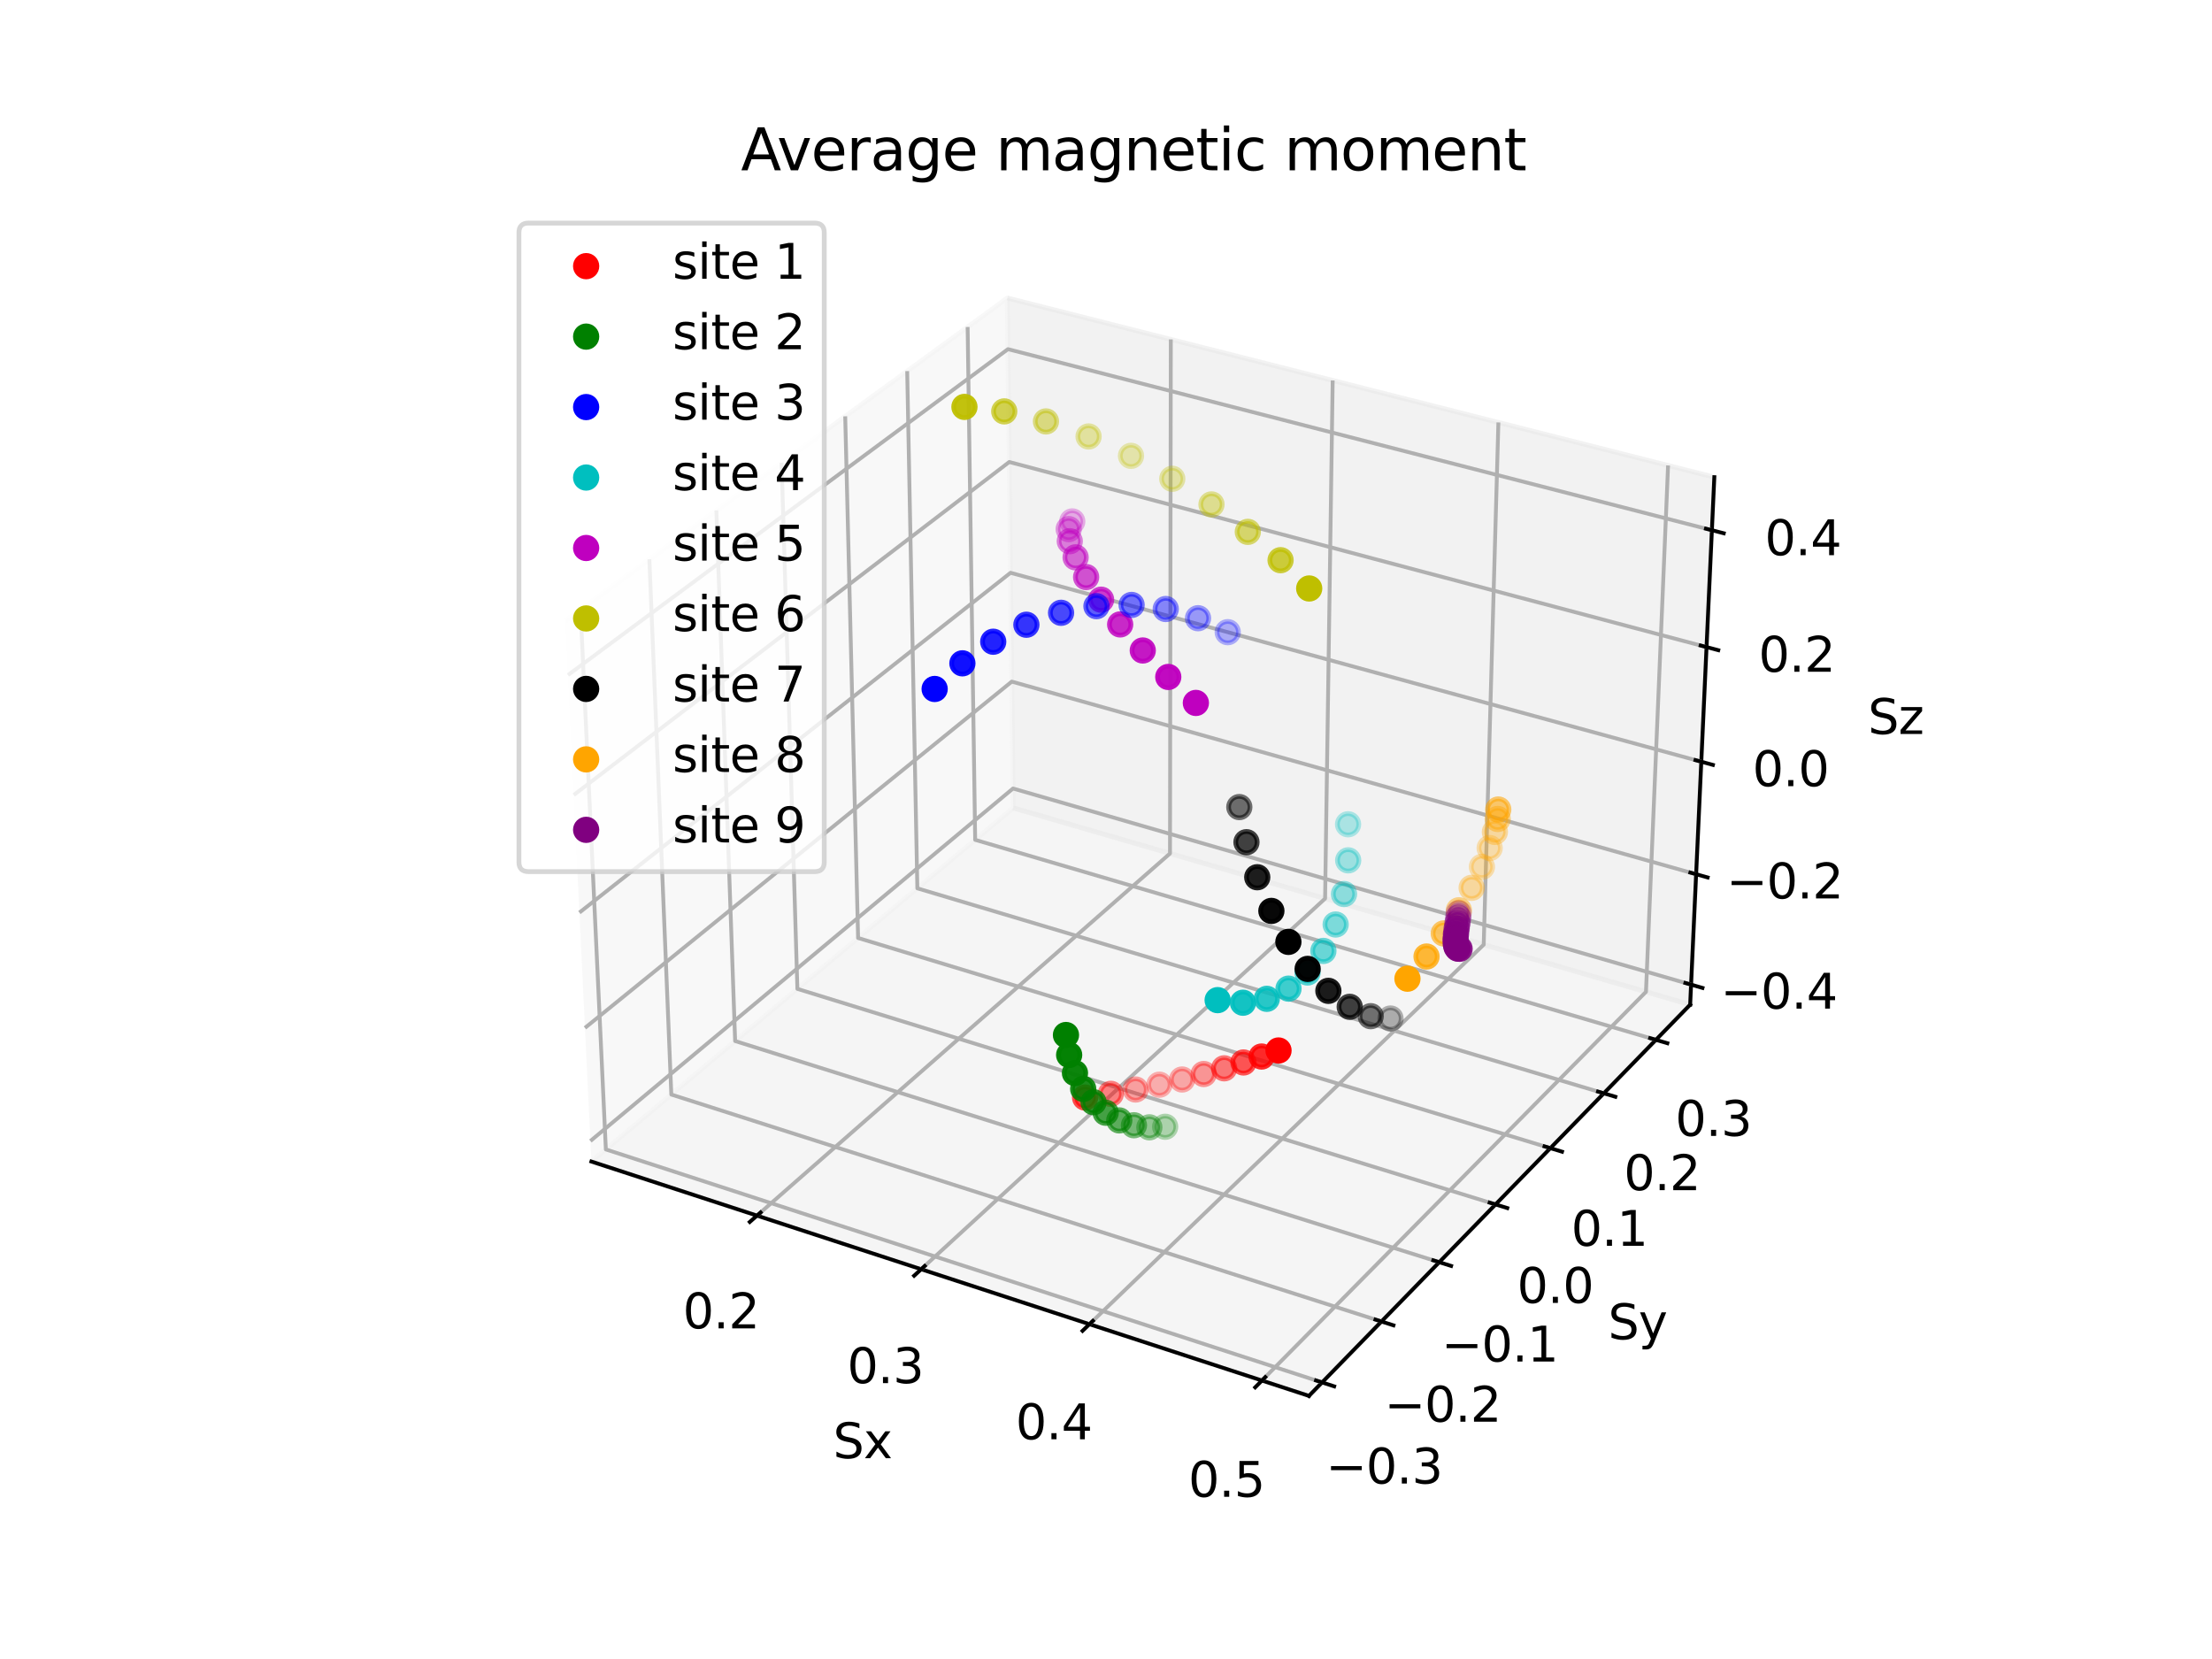 <?xml version="1.0" encoding="utf-8" standalone="no"?>
<!DOCTYPE svg PUBLIC "-//W3C//DTD SVG 1.1//EN"
  "http://www.w3.org/Graphics/SVG/1.1/DTD/svg11.dtd">
<svg xmlns:xlink="http://www.w3.org/1999/xlink" width="460.8pt" height="345.6pt" viewBox="0 0 460.8 345.6" xmlns="http://www.w3.org/2000/svg" version="1.1">
 <defs>
  <style type="text/css">*{stroke-linejoin: round; stroke-linecap: butt}</style>
 </defs>
 <g id="figure_1">
  <g id="patch_1">
   <path d="M 0 345.6 
L 460.8 345.6 
L 460.8 0 
L 0 0 
z
" style="fill: #ffffff"/>
  </g>
  <g id="patch_2">
   <path d="M 103.104 307.584 
L 369.216 307.584 
L 369.216 41.472 
L 103.104 41.472 
z
" style="fill: #ffffff"/>
  </g>
  <g id="pane3d_1">
   <g id="patch_3">
    <path d="M 123.197 241.969 
L 211.076 168.307 
L 209.855 62.074 
L 117.77 129.273 
" style="fill: #f2f2f2; opacity: 0.5; stroke: #f2f2f2; stroke-linejoin: miter"/>
   </g>
  </g>
  <g id="pane3d_2">
   <g id="patch_4">
    <path d="M 211.076 168.307 
L 352.09 209.295 
L 357.123 99.402 
L 209.855 62.074 
" style="fill: #e6e6e6; opacity: 0.5; stroke: #e6e6e6; stroke-linejoin: miter"/>
   </g>
  </g>
  <g id="pane3d_3">
   <g id="patch_5">
    <path d="M 123.197 241.969 
L 272.679 290.79 
L 352.09 209.295 
L 211.076 168.307 
" style="fill: #ececec; opacity: 0.5; stroke: #ececec; stroke-linejoin: miter"/>
   </g>
  </g>
  <g id="axis3d_1">
   <g id="line2d_1">
    <path d="M 123.197 241.969 
L 272.679 290.79 
" style="fill: none; stroke: #000000; stroke-width: 0.8; stroke-linecap: square"/>
   </g>
   <g id="text_1">
    <!-- Sx -->
    <g transform="translate(173.543 303.768) scale(0.1 -0.1)">
     <defs>
      <path id="DejaVuSans-53" d="M 3425 4513 
L 3425 3897 
Q 3066 4069 2747 4153 
Q 2428 4238 2131 4238 
Q 1616 4238 1336 4038 
Q 1056 3838 1056 3469 
Q 1056 3159 1242 3001 
Q 1428 2844 1947 2747 
L 2328 2669 
Q 3034 2534 3370 2195 
Q 3706 1856 3706 1288 
Q 3706 609 3251 259 
Q 2797 -91 1919 -91 
Q 1588 -91 1214 -16 
Q 841 59 441 206 
L 441 856 
Q 825 641 1194 531 
Q 1563 422 1919 422 
Q 2459 422 2753 634 
Q 3047 847 3047 1241 
Q 3047 1584 2836 1778 
Q 2625 1972 2144 2069 
L 1759 2144 
Q 1053 2284 737 2584 
Q 422 2884 422 3419 
Q 422 4038 858 4394 
Q 1294 4750 2059 4750 
Q 2388 4750 2728 4690 
Q 3069 4631 3425 4513 
z
" transform="scale(0.016)"/>
      <path id="DejaVuSans-78" d="M 3513 3500 
L 2247 1797 
L 3578 0 
L 2900 0 
L 1881 1375 
L 863 0 
L 184 0 
L 1544 1831 
L 300 3500 
L 978 3500 
L 1906 2253 
L 2834 3500 
L 3513 3500 
z
" transform="scale(0.016)"/>
     </defs>
     <use xlink:href="#DejaVuSans-53"/>
     <use xlink:href="#DejaVuSans-78" x="63.477"/>
    </g>
   </g>
   <g id="Line3DCollection_1">
    <path d="M 157.696 253.236 
L 243.731 177.799 
L 243.902 70.704 
" style="fill: none; stroke: #b0b0b0; stroke-width: 0.8"/>
    <path d="M 191.899 264.407 
L 276.041 187.19 
L 277.623 79.251 
" style="fill: none; stroke: #b0b0b0; stroke-width: 0.8"/>
    <path d="M 226.951 275.855 
L 309.084 196.795 
L 312.143 88.001 
" style="fill: none; stroke: #b0b0b0; stroke-width: 0.8"/>
    <path d="M 262.882 287.59 
L 342.886 206.619 
L 347.491 96.961 
" style="fill: none; stroke: #b0b0b0; stroke-width: 0.8"/>
   </g>
   <g id="xtick_1">
    <g id="line2d_2">
     <path d="M 158.445 252.579 
L 156.193 254.554 
" style="fill: none; stroke: #000000; stroke-width: 0.8; stroke-linecap: square"/>
    </g>
    <g id="text_2">
     <!-- 0.2 -->
     <g transform="translate(142.241 276.722) scale(0.1 -0.1)">
      <defs>
       <path id="DejaVuSans-30" d="M 2034 4250 
Q 1547 4250 1301 3770 
Q 1056 3291 1056 2328 
Q 1056 1369 1301 889 
Q 1547 409 2034 409 
Q 2525 409 2770 889 
Q 3016 1369 3016 2328 
Q 3016 3291 2770 3770 
Q 2525 4250 2034 4250 
z
M 2034 4750 
Q 2819 4750 3233 4129 
Q 3647 3509 3647 2328 
Q 3647 1150 3233 529 
Q 2819 -91 2034 -91 
Q 1250 -91 836 529 
Q 422 1150 422 2328 
Q 422 3509 836 4129 
Q 1250 4750 2034 4750 
z
" transform="scale(0.016)"/>
       <path id="DejaVuSans-2e" d="M 684 794 
L 1344 794 
L 1344 0 
L 684 0 
L 684 794 
z
" transform="scale(0.016)"/>
       <path id="DejaVuSans-32" d="M 1228 531 
L 3431 531 
L 3431 0 
L 469 0 
L 469 531 
Q 828 903 1448 1529 
Q 2069 2156 2228 2338 
Q 2531 2678 2651 2914 
Q 2772 3150 2772 3378 
Q 2772 3750 2511 3984 
Q 2250 4219 1831 4219 
Q 1534 4219 1204 4116 
Q 875 4013 500 3803 
L 500 4441 
Q 881 4594 1212 4672 
Q 1544 4750 1819 4750 
Q 2544 4750 2975 4387 
Q 3406 4025 3406 3419 
Q 3406 3131 3298 2873 
Q 3191 2616 2906 2266 
Q 2828 2175 2409 1742 
Q 1991 1309 1228 531 
z
" transform="scale(0.016)"/>
      </defs>
      <use xlink:href="#DejaVuSans-30"/>
      <use xlink:href="#DejaVuSans-2e" x="63.623"/>
      <use xlink:href="#DejaVuSans-32" x="95.41"/>
     </g>
    </g>
   </g>
   <g id="xtick_2">
    <g id="line2d_3">
     <path d="M 192.633 263.734 
L 190.428 265.758 
" style="fill: none; stroke: #000000; stroke-width: 0.8; stroke-linecap: square"/>
    </g>
    <g id="text_3">
     <!-- 0.3 -->
     <g transform="translate(176.483 288.13) scale(0.1 -0.1)">
      <defs>
       <path id="DejaVuSans-33" d="M 2597 2516 
Q 3050 2419 3304 2112 
Q 3559 1806 3559 1356 
Q 3559 666 3084 287 
Q 2609 -91 1734 -91 
Q 1441 -91 1130 -33 
Q 819 25 488 141 
L 488 750 
Q 750 597 1062 519 
Q 1375 441 1716 441 
Q 2309 441 2620 675 
Q 2931 909 2931 1356 
Q 2931 1769 2642 2001 
Q 2353 2234 1838 2234 
L 1294 2234 
L 1294 2753 
L 1863 2753 
Q 2328 2753 2575 2939 
Q 2822 3125 2822 3475 
Q 2822 3834 2567 4026 
Q 2313 4219 1838 4219 
Q 1578 4219 1281 4162 
Q 984 4106 628 3988 
L 628 4550 
Q 988 4650 1302 4700 
Q 1616 4750 1894 4750 
Q 2613 4750 3031 4423 
Q 3450 4097 3450 3541 
Q 3450 3153 3228 2886 
Q 3006 2619 2597 2516 
z
" transform="scale(0.016)"/>
      </defs>
      <use xlink:href="#DejaVuSans-30"/>
      <use xlink:href="#DejaVuSans-2e" x="63.623"/>
      <use xlink:href="#DejaVuSans-33" x="95.41"/>
     </g>
    </g>
   </g>
   <g id="xtick_3">
    <g id="line2d_4">
     <path d="M 227.668 275.165 
L 225.513 277.239 
" style="fill: none; stroke: #000000; stroke-width: 0.8; stroke-linecap: square"/>
    </g>
    <g id="text_4">
     <!-- 0.4 -->
     <g transform="translate(211.576 299.823) scale(0.1 -0.1)">
      <defs>
       <path id="DejaVuSans-34" d="M 2419 4116 
L 825 1625 
L 2419 1625 
L 2419 4116 
z
M 2253 4666 
L 3047 4666 
L 3047 1625 
L 3713 1625 
L 3713 1100 
L 3047 1100 
L 3047 0 
L 2419 0 
L 2419 1100 
L 313 1100 
L 313 1709 
L 2253 4666 
z
" transform="scale(0.016)"/>
      </defs>
      <use xlink:href="#DejaVuSans-30"/>
      <use xlink:href="#DejaVuSans-2e" x="63.623"/>
      <use xlink:href="#DejaVuSans-34" x="95.41"/>
     </g>
    </g>
   </g>
   <g id="xtick_4">
    <g id="line2d_5">
     <path d="M 263.581 286.882 
L 261.48 289.009 
" style="fill: none; stroke: #000000; stroke-width: 0.8; stroke-linecap: square"/>
    </g>
    <g id="text_5">
     <!-- 0.5 -->
     <g transform="translate(247.553 311.809) scale(0.1 -0.1)">
      <defs>
       <path id="DejaVuSans-35" d="M 691 4666 
L 3169 4666 
L 3169 4134 
L 1269 4134 
L 1269 2991 
Q 1406 3038 1543 3061 
Q 1681 3084 1819 3084 
Q 2600 3084 3056 2656 
Q 3513 2228 3513 1497 
Q 3513 744 3044 326 
Q 2575 -91 1722 -91 
Q 1428 -91 1123 -41 
Q 819 9 494 109 
L 494 744 
Q 775 591 1075 516 
Q 1375 441 1709 441 
Q 2250 441 2565 725 
Q 2881 1009 2881 1497 
Q 2881 1984 2565 2268 
Q 2250 2553 1709 2553 
Q 1456 2553 1204 2497 
Q 953 2441 691 2322 
L 691 4666 
z
" transform="scale(0.016)"/>
      </defs>
      <use xlink:href="#DejaVuSans-30"/>
      <use xlink:href="#DejaVuSans-2e" x="63.623"/>
      <use xlink:href="#DejaVuSans-35" x="95.41"/>
     </g>
    </g>
   </g>
  </g>
  <g id="axis3d_2">
   <g id="line2d_6">
    <path d="M 352.09 209.295 
L 272.679 290.79 
" style="fill: none; stroke: #000000; stroke-width: 0.8; stroke-linecap: square"/>
   </g>
   <g id="text_6">
    <!-- Sy -->
    <g transform="translate(334.999 278.989) scale(0.1 -0.1)">
     <defs>
      <path id="DejaVuSans-79" d="M 2059 -325 
Q 1816 -950 1584 -1140 
Q 1353 -1331 966 -1331 
L 506 -1331 
L 506 -850 
L 844 -850 
Q 1081 -850 1212 -737 
Q 1344 -625 1503 -206 
L 1606 56 
L 191 3500 
L 800 3500 
L 1894 763 
L 2988 3500 
L 3597 3500 
L 2059 -325 
z
" transform="scale(0.016)"/>
     </defs>
     <use xlink:href="#DejaVuSans-53"/>
     <use xlink:href="#DejaVuSans-79" x="63.477"/>
    </g>
   </g>
   <g id="Line3DCollection_2">
    <path d="M 120.94 126.96 
L 126.211 239.443 
L 275.414 287.983 
" style="fill: none; stroke: #b0b0b0; stroke-width: 0.8"/>
    <path d="M 135.273 116.501 
L 139.849 228.012 
L 287.78 275.293 
" style="fill: none; stroke: #b0b0b0; stroke-width: 0.8"/>
    <path d="M 149.229 106.316 
L 153.144 216.867 
L 299.82 262.937 
" style="fill: none; stroke: #b0b0b0; stroke-width: 0.8"/>
    <path d="M 162.824 96.395 
L 166.11 205.999 
L 311.545 250.904 
" style="fill: none; stroke: #b0b0b0; stroke-width: 0.8"/>
    <path d="M 176.071 86.727 
L 178.758 195.397 
L 322.968 239.181 
" style="fill: none; stroke: #b0b0b0; stroke-width: 0.8"/>
    <path d="M 188.984 77.304 
L 191.1 185.052 
L 334.101 227.756 
" style="fill: none; stroke: #b0b0b0; stroke-width: 0.8"/>
    <path d="M 201.575 68.116 
L 203.147 174.954 
L 344.954 216.618 
" style="fill: none; stroke: #b0b0b0; stroke-width: 0.8"/>
   </g>
   <g id="xtick_5">
    <g id="line2d_7">
     <path d="M 274.157 287.574 
L 277.933 288.803 
" style="fill: none; stroke: #000000; stroke-width: 0.8; stroke-linecap: square"/>
    </g>
    <g id="text_7">
     <!-- −0.3 -->
     <g transform="translate(276.19 309.047) scale(0.1 -0.1)">
      <defs>
       <path id="DejaVuSans-2212" d="M 678 2272 
L 4684 2272 
L 4684 1741 
L 678 1741 
L 678 2272 
z
" transform="scale(0.016)"/>
      </defs>
      <use xlink:href="#DejaVuSans-2212"/>
      <use xlink:href="#DejaVuSans-30" x="83.789"/>
      <use xlink:href="#DejaVuSans-2e" x="147.412"/>
      <use xlink:href="#DejaVuSans-33" x="179.199"/>
     </g>
    </g>
   </g>
   <g id="xtick_6">
    <g id="line2d_8">
     <path d="M 286.534 274.894 
L 290.276 276.09 
" style="fill: none; stroke: #000000; stroke-width: 0.8; stroke-linecap: square"/>
    </g>
    <g id="text_8">
     <!-- −0.2 -->
     <g transform="translate(288.391 296.168) scale(0.1 -0.1)">
      <use xlink:href="#DejaVuSans-2212"/>
      <use xlink:href="#DejaVuSans-30" x="83.789"/>
      <use xlink:href="#DejaVuSans-2e" x="147.412"/>
      <use xlink:href="#DejaVuSans-32" x="179.199"/>
     </g>
    </g>
   </g>
   <g id="xtick_7">
    <g id="line2d_9">
     <path d="M 298.585 262.55 
L 302.292 263.714 
" style="fill: none; stroke: #000000; stroke-width: 0.8; stroke-linecap: square"/>
    </g>
    <g id="text_9">
     <!-- −0.1 -->
     <g transform="translate(300.268 283.63) scale(0.1 -0.1)">
      <defs>
       <path id="DejaVuSans-31" d="M 794 531 
L 1825 531 
L 1825 4091 
L 703 3866 
L 703 4441 
L 1819 4666 
L 2450 4666 
L 2450 531 
L 3481 531 
L 3481 0 
L 794 0 
L 794 531 
z
" transform="scale(0.016)"/>
      </defs>
      <use xlink:href="#DejaVuSans-2212"/>
      <use xlink:href="#DejaVuSans-30" x="83.789"/>
      <use xlink:href="#DejaVuSans-2e" x="147.412"/>
      <use xlink:href="#DejaVuSans-31" x="179.199"/>
     </g>
    </g>
   </g>
   <g id="xtick_8">
    <g id="line2d_10">
     <path d="M 310.322 250.527 
L 313.995 251.661 
" style="fill: none; stroke: #000000; stroke-width: 0.8; stroke-linecap: square"/>
    </g>
    <g id="text_10">
     <!-- 0.0 -->
     <g transform="translate(316.026 271.42) scale(0.1 -0.1)">
      <use xlink:href="#DejaVuSans-30"/>
      <use xlink:href="#DejaVuSans-2e" x="63.623"/>
      <use xlink:href="#DejaVuSans-30" x="95.41"/>
     </g>
    </g>
   </g>
   <g id="xtick_9">
    <g id="line2d_11">
     <path d="M 321.756 238.813 
L 325.396 239.918 
" style="fill: none; stroke: #000000; stroke-width: 0.8; stroke-linecap: square"/>
    </g>
    <g id="text_11">
     <!-- 0.1 -->
     <g transform="translate(327.296 259.523) scale(0.1 -0.1)">
      <use xlink:href="#DejaVuSans-30"/>
      <use xlink:href="#DejaVuSans-2e" x="63.623"/>
      <use xlink:href="#DejaVuSans-31" x="95.41"/>
     </g>
    </g>
   </g>
   <g id="xtick_10">
    <g id="line2d_12">
     <path d="M 332.9 227.398 
L 336.507 228.475 
" style="fill: none; stroke: #000000; stroke-width: 0.8; stroke-linecap: square"/>
    </g>
    <g id="text_12">
     <!-- 0.2 -->
     <g transform="translate(338.278 247.93) scale(0.1 -0.1)">
      <use xlink:href="#DejaVuSans-30"/>
      <use xlink:href="#DejaVuSans-2e" x="63.623"/>
      <use xlink:href="#DejaVuSans-32" x="95.41"/>
     </g>
    </g>
   </g>
   <g id="xtick_11">
    <g id="line2d_13">
     <path d="M 343.764 216.268 
L 347.338 217.319 
" style="fill: none; stroke: #000000; stroke-width: 0.8; stroke-linecap: square"/>
    </g>
    <g id="text_13">
     <!-- 0.3 -->
     <g transform="translate(348.985 236.628) scale(0.1 -0.1)">
      <use xlink:href="#DejaVuSans-30"/>
      <use xlink:href="#DejaVuSans-2e" x="63.623"/>
      <use xlink:href="#DejaVuSans-33" x="95.41"/>
     </g>
    </g>
   </g>
  </g>
  <g id="axis3d_3">
   <g id="line2d_14">
    <path d="M 352.09 209.295 
L 357.123 99.402 
" style="fill: none; stroke: #000000; stroke-width: 0.8; stroke-linecap: square"/>
   </g>
   <g id="text_14">
    <!-- Sz -->
    <g transform="translate(389.129 152.902) scale(0.1 -0.1)">
     <defs>
      <path id="DejaVuSans-7a" d="M 353 3500 
L 3084 3500 
L 3084 2975 
L 922 459 
L 3084 459 
L 3084 0 
L 275 0 
L 275 525 
L 2438 3041 
L 353 3041 
L 353 3500 
z
" transform="scale(0.016)"/>
     </defs>
     <use xlink:href="#DejaVuSans-53"/>
     <use xlink:href="#DejaVuSans-7a" x="63.477"/>
    </g>
   </g>
   <g id="Line3DCollection_3">
    <path d="M 352.282 205.115 
L 211.03 164.259 
L 122.991 237.69 
" style="fill: none; stroke: #b0b0b0; stroke-width: 0.8"/>
    <path d="M 353.335 182.114 
L 210.774 141.99 
L 121.857 214.131 
" style="fill: none; stroke: #b0b0b0; stroke-width: 0.8"/>
    <path d="M 354.408 158.679 
L 210.513 119.321 
L 120.7 190.109 
" style="fill: none; stroke: #b0b0b0; stroke-width: 0.8"/>
    <path d="M 355.502 134.796 
L 210.247 96.241 
L 119.52 165.612 
" style="fill: none; stroke: #b0b0b0; stroke-width: 0.8"/>
    <path d="M 356.617 110.454 
L 209.977 72.737 
L 118.317 140.624 
" style="fill: none; stroke: #b0b0b0; stroke-width: 0.8"/>
   </g>
   <g id="xtick_12">
    <g id="line2d_15">
     <path d="M 351.096 204.772 
L 354.656 205.802 
" style="fill: none; stroke: #000000; stroke-width: 0.8; stroke-linecap: square"/>
    </g>
    <g id="text_15">
     <!-- −0.4 -->
     <g transform="translate(358.419 210.117) scale(0.1 -0.1)">
      <use xlink:href="#DejaVuSans-2212"/>
      <use xlink:href="#DejaVuSans-30" x="83.789"/>
      <use xlink:href="#DejaVuSans-2e" x="147.412"/>
      <use xlink:href="#DejaVuSans-34" x="179.199"/>
     </g>
    </g>
   </g>
   <g id="xtick_13">
    <g id="line2d_16">
     <path d="M 352.138 181.777 
L 355.732 182.789 
" style="fill: none; stroke: #000000; stroke-width: 0.8; stroke-linecap: square"/>
    </g>
    <g id="text_16">
     <!-- −0.2 -->
     <g transform="translate(359.64 187.161) scale(0.1 -0.1)">
      <use xlink:href="#DejaVuSans-2212"/>
      <use xlink:href="#DejaVuSans-30" x="83.789"/>
      <use xlink:href="#DejaVuSans-2e" x="147.412"/>
      <use xlink:href="#DejaVuSans-32" x="179.199"/>
     </g>
    </g>
   </g>
   <g id="xtick_14">
    <g id="line2d_17">
     <path d="M 353.199 158.348 
L 356.829 159.341 
" style="fill: none; stroke: #000000; stroke-width: 0.8; stroke-linecap: square"/>
    </g>
    <g id="text_17">
     <!-- 0.0 -->
     <g transform="translate(365.074 163.773) scale(0.1 -0.1)">
      <use xlink:href="#DejaVuSans-30"/>
      <use xlink:href="#DejaVuSans-2e" x="63.623"/>
      <use xlink:href="#DejaVuSans-30" x="95.41"/>
     </g>
    </g>
   </g>
   <g id="xtick_15">
    <g id="line2d_18">
     <path d="M 354.281 134.472 
L 357.947 135.445 
" style="fill: none; stroke: #000000; stroke-width: 0.8; stroke-linecap: square"/>
    </g>
    <g id="text_18">
     <!-- 0.2 -->
     <g transform="translate(366.341 139.941) scale(0.1 -0.1)">
      <use xlink:href="#DejaVuSans-30"/>
      <use xlink:href="#DejaVuSans-2e" x="63.623"/>
      <use xlink:href="#DejaVuSans-32" x="95.41"/>
     </g>
    </g>
   </g>
   <g id="xtick_16">
    <g id="line2d_19">
     <path d="M 355.384 110.137 
L 359.086 111.089 
" style="fill: none; stroke: #000000; stroke-width: 0.8; stroke-linecap: square"/>
    </g>
    <g id="text_19">
     <!-- 0.4 -->
     <g transform="translate(367.633 115.651) scale(0.1 -0.1)">
      <use xlink:href="#DejaVuSans-30"/>
      <use xlink:href="#DejaVuSans-2e" x="63.623"/>
      <use xlink:href="#DejaVuSans-34" x="95.41"/>
     </g>
    </g>
   </g>
  </g>
  <g id="axes_1">
   <g id="Path3DCollection_1">
    <defs>
     <path id="C0_0_76d5d9107c" d="M 0 2.236 
C 0.593 2.236 1.162 2 1.581 1.581 
C 2 1.162 2.236 0.593 2.236 -0 
C 2.236 -0.593 2 -1.162 1.581 -1.581 
C 1.162 -2 0.593 -2.236 0 -2.236 
C -0.593 -2.236 -1.162 -2 -1.581 -1.581 
C -2 -1.162 -2.236 -0.593 -2.236 0 
C -2.236 0.593 -2 1.162 -1.581 1.581 
C -1.162 2 -0.593 2.236 0 2.236 
z
"/>
    </defs>
    <g clip-path="url(#p6f1a08e4b1)">
     <use xlink:href="#C0_0_76d5d9107c" x="235.607" y="94.961" style="fill: #bfbf00; fill-opacity: 0.3; stroke: #bfbf00; stroke-opacity: 0.3"/>
    </g>
    <g clip-path="url(#p6f1a08e4b1)">
     <use xlink:href="#C0_0_76d5d9107c" x="244.206" y="99.738" style="fill: #bfbf00; fill-opacity: 0.321; stroke: #bfbf00; stroke-opacity: 0.321"/>
    </g>
    <g clip-path="url(#p6f1a08e4b1)">
     <use xlink:href="#C0_0_76d5d9107c" x="226.768" y="90.925" style="fill: #bfbf00; fill-opacity: 0.35; stroke: #bfbf00; stroke-opacity: 0.35"/>
    </g>
    <g clip-path="url(#p6f1a08e4b1)">
     <use xlink:href="#C0_0_76d5d9107c" x="252.374" y="105.079" style="fill: #bfbf00; fill-opacity: 0.409; stroke: #bfbf00; stroke-opacity: 0.409"/>
    </g>
    <g clip-path="url(#p6f1a08e4b1)">
     <use xlink:href="#C0_0_76d5d9107c" x="217.894" y="87.791" style="fill: #bfbf00; fill-opacity: 0.474; stroke: #bfbf00; stroke-opacity: 0.474"/>
    </g>
    <g clip-path="url(#p6f1a08e4b1)">
     <use xlink:href="#C0_0_76d5d9107c" x="259.942" y="110.796" style="fill: #bfbf00; fill-opacity: 0.557; stroke: #bfbf00; stroke-opacity: 0.557"/>
    </g>
    <g clip-path="url(#p6f1a08e4b1)">
     <use xlink:href="#C0_0_76d5d9107c" x="209.201" y="85.699" style="fill: #bfbf00; fill-opacity: 0.672; stroke: #bfbf00; stroke-opacity: 0.672"/>
    </g>
    <g clip-path="url(#p6f1a08e4b1)">
     <use xlink:href="#C0_0_76d5d9107c" x="266.766" y="116.697" style="fill: #bfbf00; fill-opacity: 0.758; stroke: #bfbf00; stroke-opacity: 0.758"/>
    </g>
    <g clip-path="url(#p6f1a08e4b1)">
     <use xlink:href="#C0_0_76d5d9107c" x="200.911" y="84.766" style="fill: #bfbf00; fill-opacity: 0.942; stroke: #bfbf00; stroke-opacity: 0.942"/>
    </g>
    <g clip-path="url(#p6f1a08e4b1)">
     <use xlink:href="#C0_0_76d5d9107c" x="272.729" y="122.589" style="fill: #bfbf00; stroke: #bfbf00"/>
    </g>
   </g>
   <g id="text_20">
    <!-- Average magnetic moment -->
    <g transform="translate(154.357 35.472) scale(0.12 -0.12)">
     <defs>
      <path id="DejaVuSans-41" d="M 2188 4044 
L 1331 1722 
L 3047 1722 
L 2188 4044 
z
M 1831 4666 
L 2547 4666 
L 4325 0 
L 3669 0 
L 3244 1197 
L 1141 1197 
L 716 0 
L 50 0 
L 1831 4666 
z
" transform="scale(0.016)"/>
      <path id="DejaVuSans-76" d="M 191 3500 
L 800 3500 
L 1894 563 
L 2988 3500 
L 3597 3500 
L 2284 0 
L 1503 0 
L 191 3500 
z
" transform="scale(0.016)"/>
      <path id="DejaVuSans-65" d="M 3597 1894 
L 3597 1613 
L 953 1613 
Q 991 1019 1311 708 
Q 1631 397 2203 397 
Q 2534 397 2845 478 
Q 3156 559 3463 722 
L 3463 178 
Q 3153 47 2828 -22 
Q 2503 -91 2169 -91 
Q 1331 -91 842 396 
Q 353 884 353 1716 
Q 353 2575 817 3079 
Q 1281 3584 2069 3584 
Q 2775 3584 3186 3129 
Q 3597 2675 3597 1894 
z
M 3022 2063 
Q 3016 2534 2758 2815 
Q 2500 3097 2075 3097 
Q 1594 3097 1305 2825 
Q 1016 2553 972 2059 
L 3022 2063 
z
" transform="scale(0.016)"/>
      <path id="DejaVuSans-72" d="M 2631 2963 
Q 2534 3019 2420 3045 
Q 2306 3072 2169 3072 
Q 1681 3072 1420 2755 
Q 1159 2438 1159 1844 
L 1159 0 
L 581 0 
L 581 3500 
L 1159 3500 
L 1159 2956 
Q 1341 3275 1631 3429 
Q 1922 3584 2338 3584 
Q 2397 3584 2469 3576 
Q 2541 3569 2628 3553 
L 2631 2963 
z
" transform="scale(0.016)"/>
      <path id="DejaVuSans-61" d="M 2194 1759 
Q 1497 1759 1228 1600 
Q 959 1441 959 1056 
Q 959 750 1161 570 
Q 1363 391 1709 391 
Q 2188 391 2477 730 
Q 2766 1069 2766 1631 
L 2766 1759 
L 2194 1759 
z
M 3341 1997 
L 3341 0 
L 2766 0 
L 2766 531 
Q 2569 213 2275 61 
Q 1981 -91 1556 -91 
Q 1019 -91 701 211 
Q 384 513 384 1019 
Q 384 1609 779 1909 
Q 1175 2209 1959 2209 
L 2766 2209 
L 2766 2266 
Q 2766 2663 2505 2880 
Q 2244 3097 1772 3097 
Q 1472 3097 1187 3025 
Q 903 2953 641 2809 
L 641 3341 
Q 956 3463 1253 3523 
Q 1550 3584 1831 3584 
Q 2591 3584 2966 3190 
Q 3341 2797 3341 1997 
z
" transform="scale(0.016)"/>
      <path id="DejaVuSans-67" d="M 2906 1791 
Q 2906 2416 2648 2759 
Q 2391 3103 1925 3103 
Q 1463 3103 1205 2759 
Q 947 2416 947 1791 
Q 947 1169 1205 825 
Q 1463 481 1925 481 
Q 2391 481 2648 825 
Q 2906 1169 2906 1791 
z
M 3481 434 
Q 3481 -459 3084 -895 
Q 2688 -1331 1869 -1331 
Q 1566 -1331 1297 -1286 
Q 1028 -1241 775 -1147 
L 775 -588 
Q 1028 -725 1275 -790 
Q 1522 -856 1778 -856 
Q 2344 -856 2625 -561 
Q 2906 -266 2906 331 
L 2906 616 
Q 2728 306 2450 153 
Q 2172 0 1784 0 
Q 1141 0 747 490 
Q 353 981 353 1791 
Q 353 2603 747 3093 
Q 1141 3584 1784 3584 
Q 2172 3584 2450 3431 
Q 2728 3278 2906 2969 
L 2906 3500 
L 3481 3500 
L 3481 434 
z
" transform="scale(0.016)"/>
      <path id="DejaVuSans-20" transform="scale(0.016)"/>
      <path id="DejaVuSans-6d" d="M 3328 2828 
Q 3544 3216 3844 3400 
Q 4144 3584 4550 3584 
Q 5097 3584 5394 3201 
Q 5691 2819 5691 2113 
L 5691 0 
L 5113 0 
L 5113 2094 
Q 5113 2597 4934 2840 
Q 4756 3084 4391 3084 
Q 3944 3084 3684 2787 
Q 3425 2491 3425 1978 
L 3425 0 
L 2847 0 
L 2847 2094 
Q 2847 2600 2669 2842 
Q 2491 3084 2119 3084 
Q 1678 3084 1418 2786 
Q 1159 2488 1159 1978 
L 1159 0 
L 581 0 
L 581 3500 
L 1159 3500 
L 1159 2956 
Q 1356 3278 1631 3431 
Q 1906 3584 2284 3584 
Q 2666 3584 2933 3390 
Q 3200 3197 3328 2828 
z
" transform="scale(0.016)"/>
      <path id="DejaVuSans-6e" d="M 3513 2113 
L 3513 0 
L 2938 0 
L 2938 2094 
Q 2938 2591 2744 2837 
Q 2550 3084 2163 3084 
Q 1697 3084 1428 2787 
Q 1159 2491 1159 1978 
L 1159 0 
L 581 0 
L 581 3500 
L 1159 3500 
L 1159 2956 
Q 1366 3272 1645 3428 
Q 1925 3584 2291 3584 
Q 2894 3584 3203 3211 
Q 3513 2838 3513 2113 
z
" transform="scale(0.016)"/>
      <path id="DejaVuSans-74" d="M 1172 4494 
L 1172 3500 
L 2356 3500 
L 2356 3053 
L 1172 3053 
L 1172 1153 
Q 1172 725 1289 603 
Q 1406 481 1766 481 
L 2356 481 
L 2356 0 
L 1766 0 
Q 1100 0 847 248 
Q 594 497 594 1153 
L 594 3053 
L 172 3053 
L 172 3500 
L 594 3500 
L 594 4494 
L 1172 4494 
z
" transform="scale(0.016)"/>
      <path id="DejaVuSans-69" d="M 603 3500 
L 1178 3500 
L 1178 0 
L 603 0 
L 603 3500 
z
M 603 4863 
L 1178 4863 
L 1178 4134 
L 603 4134 
L 603 4863 
z
" transform="scale(0.016)"/>
      <path id="DejaVuSans-63" d="M 3122 3366 
L 3122 2828 
Q 2878 2963 2633 3030 
Q 2388 3097 2138 3097 
Q 1578 3097 1268 2742 
Q 959 2388 959 1747 
Q 959 1106 1268 751 
Q 1578 397 2138 397 
Q 2388 397 2633 464 
Q 2878 531 3122 666 
L 3122 134 
Q 2881 22 2623 -34 
Q 2366 -91 2075 -91 
Q 1284 -91 818 406 
Q 353 903 353 1747 
Q 353 2603 823 3093 
Q 1294 3584 2113 3584 
Q 2378 3584 2631 3529 
Q 2884 3475 3122 3366 
z
" transform="scale(0.016)"/>
      <path id="DejaVuSans-6f" d="M 1959 3097 
Q 1497 3097 1228 2736 
Q 959 2375 959 1747 
Q 959 1119 1226 758 
Q 1494 397 1959 397 
Q 2419 397 2687 759 
Q 2956 1122 2956 1747 
Q 2956 2369 2687 2733 
Q 2419 3097 1959 3097 
z
M 1959 3584 
Q 2709 3584 3137 3096 
Q 3566 2609 3566 1747 
Q 3566 888 3137 398 
Q 2709 -91 1959 -91 
Q 1206 -91 779 398 
Q 353 888 353 1747 
Q 353 2609 779 3096 
Q 1206 3584 1959 3584 
z
" transform="scale(0.016)"/>
     </defs>
     <use xlink:href="#DejaVuSans-41"/>
     <use xlink:href="#DejaVuSans-76" x="62.533"/>
     <use xlink:href="#DejaVuSans-65" x="121.713"/>
     <use xlink:href="#DejaVuSans-72" x="183.236"/>
     <use xlink:href="#DejaVuSans-61" x="224.35"/>
     <use xlink:href="#DejaVuSans-67" x="285.629"/>
     <use xlink:href="#DejaVuSans-65" x="349.105"/>
     <use xlink:href="#DejaVuSans-20" x="410.629"/>
     <use xlink:href="#DejaVuSans-6d" x="442.416"/>
     <use xlink:href="#DejaVuSans-61" x="539.828"/>
     <use xlink:href="#DejaVuSans-67" x="601.107"/>
     <use xlink:href="#DejaVuSans-6e" x="664.584"/>
     <use xlink:href="#DejaVuSans-65" x="727.963"/>
     <use xlink:href="#DejaVuSans-74" x="789.486"/>
     <use xlink:href="#DejaVuSans-69" x="828.695"/>
     <use xlink:href="#DejaVuSans-63" x="856.479"/>
     <use xlink:href="#DejaVuSans-20" x="911.459"/>
     <use xlink:href="#DejaVuSans-6d" x="943.246"/>
     <use xlink:href="#DejaVuSans-6f" x="1040.658"/>
     <use xlink:href="#DejaVuSans-6d" x="1101.84"/>
     <use xlink:href="#DejaVuSans-65" x="1199.252"/>
     <use xlink:href="#DejaVuSans-6e" x="1260.775"/>
     <use xlink:href="#DejaVuSans-74" x="1324.154"/>
    </g>
   </g>
   <g id="Path3DCollection_2">
    <defs>
     <path id="C1_0_0c9eb5cbef" d="M 0 2.236 
C 0.593 2.236 1.162 2 1.581 1.581 
C 2 1.162 2.236 0.593 2.236 -0 
C 2.236 -0.593 2 -1.162 1.581 -1.581 
C 1.162 -2 0.593 -2.236 0 -2.236 
C -0.593 -2.236 -1.162 -2 -1.581 -1.581 
C -2 -1.162 -2.236 -0.593 -2.236 0 
C -2.236 0.593 -2 1.162 -1.581 1.581 
C -1.162 2 -0.593 2.236 0 2.236 
z
"/>
    </defs>
    <g clip-path="url(#p6f1a08e4b1)">
     <use xlink:href="#C1_0_0c9eb5cbef" x="241.521" y="225.96" style="fill: #ff0000; fill-opacity: 0.3; stroke: #ff0000; stroke-opacity: 0.3"/>
    </g>
    <g clip-path="url(#p6f1a08e4b1)">
     <use xlink:href="#C1_0_0c9eb5cbef" x="246.257" y="224.878" style="fill: #ff0000; fill-opacity: 0.321; stroke: #ff0000; stroke-opacity: 0.321"/>
    </g>
    <g clip-path="url(#p6f1a08e4b1)">
     <use xlink:href="#C1_0_0c9eb5cbef" x="236.564" y="226.963" style="fill: #ff0000; fill-opacity: 0.348; stroke: #ff0000; stroke-opacity: 0.348"/>
    </g>
    <g clip-path="url(#p6f1a08e4b1)">
     <use xlink:href="#C1_0_0c9eb5cbef" x="250.759" y="223.736" style="fill: #ff0000; fill-opacity: 0.397; stroke: #ff0000; stroke-opacity: 0.397"/>
    </g>
    <g clip-path="url(#p6f1a08e4b1)">
     <use xlink:href="#C1_0_0c9eb5cbef" x="231.4" y="227.865" style="fill: #ff0000; fill-opacity: 0.477; stroke: #ff0000; stroke-opacity: 0.477"/>
    </g>
    <g clip-path="url(#p6f1a08e4b1)">
     <use xlink:href="#C1_0_0c9eb5cbef" x="255.022" y="222.55" style="fill: #ff0000; fill-opacity: 0.516; stroke: #ff0000; stroke-opacity: 0.516"/>
    </g>
    <g clip-path="url(#p6f1a08e4b1)">
     <use xlink:href="#C1_0_0c9eb5cbef" x="259.039" y="221.332" style="fill: #ff0000; fill-opacity: 0.664; stroke: #ff0000; stroke-opacity: 0.664"/>
    </g>
    <g clip-path="url(#p6f1a08e4b1)">
     <use xlink:href="#C1_0_0c9eb5cbef" x="226.05" y="228.642" style="fill: #ff0000; fill-opacity: 0.699; stroke: #ff0000; stroke-opacity: 0.699"/>
    </g>
    <g clip-path="url(#p6f1a08e4b1)">
     <use xlink:href="#C1_0_0c9eb5cbef" x="262.811" y="220.093" style="fill: #ff0000; fill-opacity: 0.829; stroke: #ff0000; stroke-opacity: 0.829"/>
    </g>
    <g clip-path="url(#p6f1a08e4b1)">
     <use xlink:href="#C1_0_0c9eb5cbef" x="266.338" y="218.837" style="fill: #ff0000; stroke: #ff0000"/>
    </g>
   </g>
   <g id="Path3DCollection_3">
    <defs>
     <path id="C2_0_1285e7eaf2" d="M 0 2.236 
C 0.593 2.236 1.162 2 1.581 1.581 
C 2 1.162 2.236 0.593 2.236 -0 
C 2.236 -0.593 2 -1.162 1.581 -1.581 
C 1.162 -2 0.593 -2.236 0 -2.236 
C -0.593 -2.236 -1.162 -2 -1.581 -1.581 
C -2 -1.162 -2.236 -0.593 -2.236 0 
C -2.236 0.593 -2 1.162 -1.581 1.581 
C -1.162 2 -0.593 2.236 0 2.236 
z
"/>
    </defs>
    <g clip-path="url(#p6f1a08e4b1)">
     <use xlink:href="#C2_0_1285e7eaf2" x="310.323" y="176.661" style="fill: #ffa500; fill-opacity: 0.3; stroke: #ffa500; stroke-opacity: 0.3"/>
    </g>
    <g clip-path="url(#p6f1a08e4b1)">
     <use xlink:href="#C2_0_1285e7eaf2" x="308.711" y="180.582" style="fill: #ffa500; fill-opacity: 0.302; stroke: #ffa500; stroke-opacity: 0.302"/>
    </g>
    <g clip-path="url(#p6f1a08e4b1)">
     <use xlink:href="#C2_0_1285e7eaf2" x="311.412" y="173.305" style="fill: #ffa500; fill-opacity: 0.345; stroke: #ffa500; stroke-opacity: 0.345"/>
    </g>
    <g clip-path="url(#p6f1a08e4b1)">
     <use xlink:href="#C2_0_1285e7eaf2" x="306.57" y="184.951" style="fill: #ffa500; fill-opacity: 0.353; stroke: #ffa500; stroke-opacity: 0.353"/>
    </g>
    <g clip-path="url(#p6f1a08e4b1)">
     <use xlink:href="#C2_0_1285e7eaf2" x="311.998" y="170.607" style="fill: #ffa500; fill-opacity: 0.433; stroke: #ffa500; stroke-opacity: 0.433"/>
    </g>
    <g clip-path="url(#p6f1a08e4b1)">
     <use xlink:href="#C2_0_1285e7eaf2" x="303.912" y="189.627" style="fill: #ffa500; fill-opacity: 0.451; stroke: #ffa500; stroke-opacity: 0.451"/>
    </g>
    <g clip-path="url(#p6f1a08e4b1)">
     <use xlink:href="#C2_0_1285e7eaf2" x="312.117" y="168.633" style="fill: #ffa500; fill-opacity: 0.56; stroke: #ffa500; stroke-opacity: 0.56"/>
    </g>
    <g clip-path="url(#p6f1a08e4b1)">
     <use xlink:href="#C2_0_1285e7eaf2" x="300.764" y="194.453" style="fill: #ffa500; fill-opacity: 0.595; stroke: #ffa500; stroke-opacity: 0.595"/>
    </g>
    <g clip-path="url(#p6f1a08e4b1)">
     <use xlink:href="#C2_0_1285e7eaf2" x="297.173" y="199.263" style="fill: #ffa500; fill-opacity: 0.78; stroke: #ffa500; stroke-opacity: 0.78"/>
    </g>
    <g clip-path="url(#p6f1a08e4b1)">
     <use xlink:href="#C2_0_1285e7eaf2" x="293.198" y="203.88" style="fill: #ffa500; stroke: #ffa500"/>
    </g>
   </g>
   <g id="legend_1">
    <g id="patch_6">
     <path d="M 110.104 181.575 
L 169.706 181.575 
Q 171.706 181.575 171.706 179.575 
L 171.706 48.472 
Q 171.706 46.472 169.706 46.472 
L 110.104 46.472 
Q 108.104 46.472 108.104 48.472 
L 108.104 179.575 
Q 108.104 181.575 110.104 181.575 
z
" style="fill: #ffffff; opacity: 0.8; stroke: #cccccc; stroke-linejoin: miter"/>
    </g>
    <g id="Path3DCollection_4">
     <defs>
      <path id="m3cc6e7ded0" d="M 0 2.236 
C 0.593 2.236 1.162 2 1.581 1.581 
C 2 1.162 2.236 0.593 2.236 0 
C 2.236 -0.593 2 -1.162 1.581 -1.581 
C 1.162 -2 0.593 -2.236 0 -2.236 
C -0.593 -2.236 -1.162 -2 -1.581 -1.581 
C -2 -1.162 -2.236 -0.593 -2.236 0 
C -2.236 0.593 -2 1.162 -1.581 1.581 
C -1.162 2 -0.593 2.236 0 2.236 
z
" style="stroke: #ff0000"/>
     </defs>
     <g>
      <use xlink:href="#m3cc6e7ded0" x="122.104" y="55.445" style="fill: #ff0000; stroke: #ff0000"/>
     </g>
    </g>
    <g id="text_21">
     <!-- site 1 -->
     <g transform="translate(140.104 58.07) scale(0.1 -0.1)">
      <defs>
       <path id="DejaVuSans-73" d="M 2834 3397 
L 2834 2853 
Q 2591 2978 2328 3040 
Q 2066 3103 1784 3103 
Q 1356 3103 1142 2972 
Q 928 2841 928 2578 
Q 928 2378 1081 2264 
Q 1234 2150 1697 2047 
L 1894 2003 
Q 2506 1872 2764 1633 
Q 3022 1394 3022 966 
Q 3022 478 2636 193 
Q 2250 -91 1575 -91 
Q 1294 -91 989 -36 
Q 684 19 347 128 
L 347 722 
Q 666 556 975 473 
Q 1284 391 1588 391 
Q 1994 391 2212 530 
Q 2431 669 2431 922 
Q 2431 1156 2273 1281 
Q 2116 1406 1581 1522 
L 1381 1569 
Q 847 1681 609 1914 
Q 372 2147 372 2553 
Q 372 3047 722 3315 
Q 1072 3584 1716 3584 
Q 2034 3584 2315 3537 
Q 2597 3491 2834 3397 
z
" transform="scale(0.016)"/>
      </defs>
      <use xlink:href="#DejaVuSans-73"/>
      <use xlink:href="#DejaVuSans-69" x="52.1"/>
      <use xlink:href="#DejaVuSans-74" x="79.883"/>
      <use xlink:href="#DejaVuSans-65" x="119.092"/>
      <use xlink:href="#DejaVuSans-20" x="180.615"/>
      <use xlink:href="#DejaVuSans-31" x="212.402"/>
     </g>
    </g>
    <g id="Path3DCollection_5">
     <defs>
      <path id="m4865a70374" d="M 0 2.236 
C 0.593 2.236 1.162 2 1.581 1.581 
C 2 1.162 2.236 0.593 2.236 0 
C 2.236 -0.593 2 -1.162 1.581 -1.581 
C 1.162 -2 0.593 -2.236 0 -2.236 
C -0.593 -2.236 -1.162 -2 -1.581 -1.581 
C -2 -1.162 -2.236 -0.593 -2.236 0 
C -2.236 0.593 -2 1.162 -1.581 1.581 
C -1.162 2 -0.593 2.236 0 2.236 
z
" style="stroke: #008000"/>
     </defs>
     <g>
      <use xlink:href="#m4865a70374" x="122.104" y="70.124" style="fill: #008000; stroke: #008000"/>
     </g>
    </g>
    <g id="text_22">
     <!-- site 2 -->
     <g transform="translate(140.104 72.749) scale(0.1 -0.1)">
      <use xlink:href="#DejaVuSans-73"/>
      <use xlink:href="#DejaVuSans-69" x="52.1"/>
      <use xlink:href="#DejaVuSans-74" x="79.883"/>
      <use xlink:href="#DejaVuSans-65" x="119.092"/>
      <use xlink:href="#DejaVuSans-20" x="180.615"/>
      <use xlink:href="#DejaVuSans-32" x="212.402"/>
     </g>
    </g>
    <g id="Path3DCollection_6">
     <defs>
      <path id="m6f56b99dfd" d="M 0 2.236 
C 0.593 2.236 1.162 2 1.581 1.581 
C 2 1.162 2.236 0.593 2.236 0 
C 2.236 -0.593 2 -1.162 1.581 -1.581 
C 1.162 -2 0.593 -2.236 0 -2.236 
C -0.593 -2.236 -1.162 -2 -1.581 -1.581 
C -2 -1.162 -2.236 -0.593 -2.236 0 
C -2.236 0.593 -2 1.162 -1.581 1.581 
C -1.162 2 -0.593 2.236 0 2.236 
z
" style="stroke: #0000ff"/>
     </defs>
     <g>
      <use xlink:href="#m6f56b99dfd" x="122.104" y="84.802" style="fill: #0000ff; stroke: #0000ff"/>
     </g>
    </g>
    <g id="text_23">
     <!-- site 3 -->
     <g transform="translate(140.104 87.427) scale(0.1 -0.1)">
      <use xlink:href="#DejaVuSans-73"/>
      <use xlink:href="#DejaVuSans-69" x="52.1"/>
      <use xlink:href="#DejaVuSans-74" x="79.883"/>
      <use xlink:href="#DejaVuSans-65" x="119.092"/>
      <use xlink:href="#DejaVuSans-20" x="180.615"/>
      <use xlink:href="#DejaVuSans-33" x="212.402"/>
     </g>
    </g>
    <g id="Path3DCollection_7">
     <defs>
      <path id="m347bac26a1" d="M 0 2.236 
C 0.593 2.236 1.162 2 1.581 1.581 
C 2 1.162 2.236 0.593 2.236 0 
C 2.236 -0.593 2 -1.162 1.581 -1.581 
C 1.162 -2 0.593 -2.236 0 -2.236 
C -0.593 -2.236 -1.162 -2 -1.581 -1.581 
C -2 -1.162 -2.236 -0.593 -2.236 0 
C -2.236 0.593 -2 1.162 -1.581 1.581 
C -1.162 2 -0.593 2.236 0 2.236 
z
" style="stroke: #00bfbf"/>
     </defs>
     <g>
      <use xlink:href="#m347bac26a1" x="122.104" y="99.48" style="fill: #00bfbf; stroke: #00bfbf"/>
     </g>
    </g>
    <g id="text_24">
     <!-- site 4 -->
     <g transform="translate(140.104 102.105) scale(0.1 -0.1)">
      <use xlink:href="#DejaVuSans-73"/>
      <use xlink:href="#DejaVuSans-69" x="52.1"/>
      <use xlink:href="#DejaVuSans-74" x="79.883"/>
      <use xlink:href="#DejaVuSans-65" x="119.092"/>
      <use xlink:href="#DejaVuSans-20" x="180.615"/>
      <use xlink:href="#DejaVuSans-34" x="212.402"/>
     </g>
    </g>
    <g id="Path3DCollection_8">
     <defs>
      <path id="mb5a60b9cba" d="M 0 2.236 
C 0.593 2.236 1.162 2 1.581 1.581 
C 2 1.162 2.236 0.593 2.236 0 
C 2.236 -0.593 2 -1.162 1.581 -1.581 
C 1.162 -2 0.593 -2.236 0 -2.236 
C -0.593 -2.236 -1.162 -2 -1.581 -1.581 
C -2 -1.162 -2.236 -0.593 -2.236 0 
C -2.236 0.593 -2 1.162 -1.581 1.581 
C -1.162 2 -0.593 2.236 0 2.236 
z
" style="stroke: #bf00bf"/>
     </defs>
     <g>
      <use xlink:href="#mb5a60b9cba" x="122.104" y="114.158" style="fill: #bf00bf; stroke: #bf00bf"/>
     </g>
    </g>
    <g id="text_25">
     <!-- site 5 -->
     <g transform="translate(140.104 116.783) scale(0.1 -0.1)">
      <use xlink:href="#DejaVuSans-73"/>
      <use xlink:href="#DejaVuSans-69" x="52.1"/>
      <use xlink:href="#DejaVuSans-74" x="79.883"/>
      <use xlink:href="#DejaVuSans-65" x="119.092"/>
      <use xlink:href="#DejaVuSans-20" x="180.615"/>
      <use xlink:href="#DejaVuSans-35" x="212.402"/>
     </g>
    </g>
    <g id="Path3DCollection_9">
     <defs>
      <path id="m916c74f654" d="M 0 2.236 
C 0.593 2.236 1.162 2 1.581 1.581 
C 2 1.162 2.236 0.593 2.236 0 
C 2.236 -0.593 2 -1.162 1.581 -1.581 
C 1.162 -2 0.593 -2.236 0 -2.236 
C -0.593 -2.236 -1.162 -2 -1.581 -1.581 
C -2 -1.162 -2.236 -0.593 -2.236 0 
C -2.236 0.593 -2 1.162 -1.581 1.581 
C -1.162 2 -0.593 2.236 0 2.236 
z
" style="stroke: #bfbf00"/>
     </defs>
     <g>
      <use xlink:href="#m916c74f654" x="122.104" y="128.836" style="fill: #bfbf00; stroke: #bfbf00"/>
     </g>
    </g>
    <g id="text_26">
     <!-- site 6 -->
     <g transform="translate(140.104 131.461) scale(0.1 -0.1)">
      <defs>
       <path id="DejaVuSans-36" d="M 2113 2584 
Q 1688 2584 1439 2293 
Q 1191 2003 1191 1497 
Q 1191 994 1439 701 
Q 1688 409 2113 409 
Q 2538 409 2786 701 
Q 3034 994 3034 1497 
Q 3034 2003 2786 2293 
Q 2538 2584 2113 2584 
z
M 3366 4563 
L 3366 3988 
Q 3128 4100 2886 4159 
Q 2644 4219 2406 4219 
Q 1781 4219 1451 3797 
Q 1122 3375 1075 2522 
Q 1259 2794 1537 2939 
Q 1816 3084 2150 3084 
Q 2853 3084 3261 2657 
Q 3669 2231 3669 1497 
Q 3669 778 3244 343 
Q 2819 -91 2113 -91 
Q 1303 -91 875 529 
Q 447 1150 447 2328 
Q 447 3434 972 4092 
Q 1497 4750 2381 4750 
Q 2619 4750 2861 4703 
Q 3103 4656 3366 4563 
z
" transform="scale(0.016)"/>
      </defs>
      <use xlink:href="#DejaVuSans-73"/>
      <use xlink:href="#DejaVuSans-69" x="52.1"/>
      <use xlink:href="#DejaVuSans-74" x="79.883"/>
      <use xlink:href="#DejaVuSans-65" x="119.092"/>
      <use xlink:href="#DejaVuSans-20" x="180.615"/>
      <use xlink:href="#DejaVuSans-36" x="212.402"/>
     </g>
    </g>
    <g id="Path3DCollection_10">
     <defs>
      <path id="m2296ae7007" d="M 0 2.236 
C 0.593 2.236 1.162 2 1.581 1.581 
C 2 1.162 2.236 0.593 2.236 0 
C 2.236 -0.593 2 -1.162 1.581 -1.581 
C 1.162 -2 0.593 -2.236 0 -2.236 
C -0.593 -2.236 -1.162 -2 -1.581 -1.581 
C -2 -1.162 -2.236 -0.593 -2.236 0 
C -2.236 0.593 -2 1.162 -1.581 1.581 
C -1.162 2 -0.593 2.236 0 2.236 
z
" style="stroke: #000000"/>
     </defs>
     <g>
      <use xlink:href="#m2296ae7007" x="122.104" y="143.514" style="stroke: #000000"/>
     </g>
    </g>
    <g id="text_27">
     <!-- site 7 -->
     <g transform="translate(140.104 146.139) scale(0.1 -0.1)">
      <defs>
       <path id="DejaVuSans-37" d="M 525 4666 
L 3525 4666 
L 3525 4397 
L 1831 0 
L 1172 0 
L 2766 4134 
L 525 4134 
L 525 4666 
z
" transform="scale(0.016)"/>
      </defs>
      <use xlink:href="#DejaVuSans-73"/>
      <use xlink:href="#DejaVuSans-69" x="52.1"/>
      <use xlink:href="#DejaVuSans-74" x="79.883"/>
      <use xlink:href="#DejaVuSans-65" x="119.092"/>
      <use xlink:href="#DejaVuSans-20" x="180.615"/>
      <use xlink:href="#DejaVuSans-37" x="212.402"/>
     </g>
    </g>
    <g id="Path3DCollection_11">
     <defs>
      <path id="m7955e61e5d" d="M 0 2.236 
C 0.593 2.236 1.162 2 1.581 1.581 
C 2 1.162 2.236 0.593 2.236 0 
C 2.236 -0.593 2 -1.162 1.581 -1.581 
C 1.162 -2 0.593 -2.236 0 -2.236 
C -0.593 -2.236 -1.162 -2 -1.581 -1.581 
C -2 -1.162 -2.236 -0.593 -2.236 0 
C -2.236 0.593 -2 1.162 -1.581 1.581 
C -1.162 2 -0.593 2.236 0 2.236 
z
" style="stroke: #ffa500"/>
     </defs>
     <g>
      <use xlink:href="#m7955e61e5d" x="122.104" y="158.192" style="fill: #ffa500; stroke: #ffa500"/>
     </g>
    </g>
    <g id="text_28">
     <!-- site 8 -->
     <g transform="translate(140.104 160.817) scale(0.1 -0.1)">
      <defs>
       <path id="DejaVuSans-38" d="M 2034 2216 
Q 1584 2216 1326 1975 
Q 1069 1734 1069 1313 
Q 1069 891 1326 650 
Q 1584 409 2034 409 
Q 2484 409 2743 651 
Q 3003 894 3003 1313 
Q 3003 1734 2745 1975 
Q 2488 2216 2034 2216 
z
M 1403 2484 
Q 997 2584 770 2862 
Q 544 3141 544 3541 
Q 544 4100 942 4425 
Q 1341 4750 2034 4750 
Q 2731 4750 3128 4425 
Q 3525 4100 3525 3541 
Q 3525 3141 3298 2862 
Q 3072 2584 2669 2484 
Q 3125 2378 3379 2068 
Q 3634 1759 3634 1313 
Q 3634 634 3220 271 
Q 2806 -91 2034 -91 
Q 1263 -91 848 271 
Q 434 634 434 1313 
Q 434 1759 690 2068 
Q 947 2378 1403 2484 
z
M 1172 3481 
Q 1172 3119 1398 2916 
Q 1625 2713 2034 2713 
Q 2441 2713 2670 2916 
Q 2900 3119 2900 3481 
Q 2900 3844 2670 4047 
Q 2441 4250 2034 4250 
Q 1625 4250 1398 4047 
Q 1172 3844 1172 3481 
z
" transform="scale(0.016)"/>
      </defs>
      <use xlink:href="#DejaVuSans-73"/>
      <use xlink:href="#DejaVuSans-69" x="52.1"/>
      <use xlink:href="#DejaVuSans-74" x="79.883"/>
      <use xlink:href="#DejaVuSans-65" x="119.092"/>
      <use xlink:href="#DejaVuSans-20" x="180.615"/>
      <use xlink:href="#DejaVuSans-38" x="212.402"/>
     </g>
    </g>
    <g id="Path3DCollection_12">
     <defs>
      <path id="m9be57aed90" d="M 0 2.236 
C 0.593 2.236 1.162 2 1.581 1.581 
C 2 1.162 2.236 0.593 2.236 0 
C 2.236 -0.593 2 -1.162 1.581 -1.581 
C 1.162 -2 0.593 -2.236 0 -2.236 
C -0.593 -2.236 -1.162 -2 -1.581 -1.581 
C -2 -1.162 -2.236 -0.593 -2.236 0 
C -2.236 0.593 -2 1.162 -1.581 1.581 
C -1.162 2 -0.593 2.236 0 2.236 
z
" style="stroke: #800080"/>
     </defs>
     <g>
      <use xlink:href="#m9be57aed90" x="122.104" y="172.87" style="fill: #800080; stroke: #800080"/>
     </g>
    </g>
    <g id="text_29">
     <!-- site 9 -->
     <g transform="translate(140.104 175.495) scale(0.1 -0.1)">
      <defs>
       <path id="DejaVuSans-39" d="M 703 97 
L 703 672 
Q 941 559 1184 500 
Q 1428 441 1663 441 
Q 2288 441 2617 861 
Q 2947 1281 2994 2138 
Q 2813 1869 2534 1725 
Q 2256 1581 1919 1581 
Q 1219 1581 811 2004 
Q 403 2428 403 3163 
Q 403 3881 828 4315 
Q 1253 4750 1959 4750 
Q 2769 4750 3195 4129 
Q 3622 3509 3622 2328 
Q 3622 1225 3098 567 
Q 2575 -91 1691 -91 
Q 1453 -91 1209 -44 
Q 966 3 703 97 
z
M 1959 2075 
Q 2384 2075 2632 2365 
Q 2881 2656 2881 3163 
Q 2881 3666 2632 3958 
Q 2384 4250 1959 4250 
Q 1534 4250 1286 3958 
Q 1038 3666 1038 3163 
Q 1038 2656 1286 2365 
Q 1534 2075 1959 2075 
z
" transform="scale(0.016)"/>
      </defs>
      <use xlink:href="#DejaVuSans-73"/>
      <use xlink:href="#DejaVuSans-69" x="52.1"/>
      <use xlink:href="#DejaVuSans-74" x="79.883"/>
      <use xlink:href="#DejaVuSans-65" x="119.092"/>
      <use xlink:href="#DejaVuSans-20" x="180.615"/>
      <use xlink:href="#DejaVuSans-39" x="212.402"/>
     </g>
    </g>
   </g>
   <g id="Path3DCollection_13">
    <defs>
     <path id="C3_0_ee02a55137" d="M 0 2.236 
C 0.593 2.236 1.162 2 1.581 1.581 
C 2 1.162 2.236 0.593 2.236 -0 
C 2.236 -0.593 2 -1.162 1.581 -1.581 
C 1.162 -2 0.593 -2.236 0 -2.236 
C -0.593 -2.236 -1.162 -2 -1.581 -1.581 
C -2 -1.162 -2.236 -0.593 -2.236 0 
C -2.236 0.593 -2 1.162 -1.581 1.581 
C -1.162 2 -0.593 2.236 0 2.236 
z
"/>
    </defs>
    <g clip-path="url(#p6f1a08e4b1)">
     <use xlink:href="#C3_0_ee02a55137" x="280.825" y="171.714" style="fill: #00bfbf; fill-opacity: 0.3; stroke: #00bfbf; stroke-opacity: 0.3"/>
    </g>
    <g clip-path="url(#p6f1a08e4b1)">
     <use xlink:href="#C3_0_ee02a55137" x="280.85" y="179.227" style="fill: #00bfbf; fill-opacity: 0.356; stroke: #00bfbf; stroke-opacity: 0.356"/>
    </g>
    <g clip-path="url(#p6f1a08e4b1)">
     <use xlink:href="#C3_0_ee02a55137" x="279.979" y="186.247" style="fill: #00bfbf; fill-opacity: 0.422; stroke: #00bfbf; stroke-opacity: 0.422"/>
    </g>
    <g clip-path="url(#p6f1a08e4b1)">
     <use xlink:href="#C3_0_ee02a55137" x="278.241" y="192.592" style="fill: #00bfbf; fill-opacity: 0.495; stroke: #00bfbf; stroke-opacity: 0.495"/>
    </g>
    <g clip-path="url(#p6f1a08e4b1)">
     <use xlink:href="#C3_0_ee02a55137" x="275.686" y="198.091" style="fill: #00bfbf; fill-opacity: 0.575; stroke: #00bfbf; stroke-opacity: 0.575"/>
    </g>
    <g clip-path="url(#p6f1a08e4b1)">
     <use xlink:href="#C3_0_ee02a55137" x="272.382" y="202.588" style="fill: #00bfbf; fill-opacity: 0.659; stroke: #00bfbf; stroke-opacity: 0.659"/>
    </g>
    <g clip-path="url(#p6f1a08e4b1)">
     <use xlink:href="#C3_0_ee02a55137" x="268.418" y="205.951" style="fill: #00bfbf; fill-opacity: 0.746; stroke: #00bfbf; stroke-opacity: 0.746"/>
    </g>
    <g clip-path="url(#p6f1a08e4b1)">
     <use xlink:href="#C3_0_ee02a55137" x="263.896" y="208.074" style="fill: #00bfbf; fill-opacity: 0.833; stroke: #00bfbf; stroke-opacity: 0.833"/>
    </g>
    <g clip-path="url(#p6f1a08e4b1)">
     <use xlink:href="#C3_0_ee02a55137" x="258.933" y="208.885" style="fill: #00bfbf; fill-opacity: 0.919; stroke: #00bfbf; stroke-opacity: 0.919"/>
    </g>
    <g clip-path="url(#p6f1a08e4b1)">
     <use xlink:href="#C3_0_ee02a55137" x="253.657" y="208.347" style="fill: #00bfbf; stroke: #00bfbf"/>
    </g>
   </g>
   <g id="Path3DCollection_14">
    <defs>
     <path id="C4_0_4bd2d60ceb" d="M 0 2.236 
C 0.593 2.236 1.162 2 1.581 1.581 
C 2 1.162 2.236 0.593 2.236 -0 
C 2.236 -0.593 2 -1.162 1.581 -1.581 
C 1.162 -2 0.593 -2.236 0 -2.236 
C -0.593 -2.236 -1.162 -2 -1.581 -1.581 
C -2 -1.162 -2.236 -0.593 -2.236 0 
C -2.236 0.593 -2 1.162 -1.581 1.581 
C -1.162 2 -0.593 2.236 0 2.236 
z
"/>
    </defs>
    <g clip-path="url(#p6f1a08e4b1)">
     <use xlink:href="#C4_0_4bd2d60ceb" x="303.857" y="190.275" style="fill: #800080; fill-opacity: 0.3; stroke: #800080; stroke-opacity: 0.3"/>
    </g>
    <g clip-path="url(#p6f1a08e4b1)">
     <use xlink:href="#C4_0_4bd2d60ceb" x="303.785" y="191.187" style="fill: #800080; fill-opacity: 0.483; stroke: #800080; stroke-opacity: 0.483"/>
    </g>
    <g clip-path="url(#p6f1a08e4b1)">
     <use xlink:href="#C4_0_4bd2d60ceb" x="303.629" y="192.266" style="fill: #800080; fill-opacity: 0.648; stroke: #800080; stroke-opacity: 0.648"/>
    </g>
    <g clip-path="url(#p6f1a08e4b1)">
     <use xlink:href="#C4_0_4bd2d60ceb" x="303.451" y="193.429" style="fill: #800080; fill-opacity: 0.786; stroke: #800080; stroke-opacity: 0.786"/>
    </g>
    <g clip-path="url(#p6f1a08e4b1)">
     <use xlink:href="#C4_0_4bd2d60ceb" x="304.061" y="197.647" style="fill: #800080; fill-opacity: 0.892; stroke: #800080; stroke-opacity: 0.892"/>
    </g>
    <g clip-path="url(#p6f1a08e4b1)">
     <use xlink:href="#C4_0_4bd2d60ceb" x="303.302" y="194.59" style="fill: #800080; fill-opacity: 0.893; stroke: #800080; stroke-opacity: 0.893"/>
    </g>
    <g clip-path="url(#p6f1a08e4b1)">
     <use xlink:href="#C4_0_4bd2d60ceb" x="303.674" y="197.607" style="fill: #800080; fill-opacity: 0.96; stroke: #800080; stroke-opacity: 0.96"/>
    </g>
    <g clip-path="url(#p6f1a08e4b1)">
     <use xlink:href="#C4_0_4bd2d60ceb" x="303.226" y="195.663" style="fill: #800080; fill-opacity: 0.965; stroke: #800080; stroke-opacity: 0.965"/>
    </g>
    <g clip-path="url(#p6f1a08e4b1)">
     <use xlink:href="#C4_0_4bd2d60ceb" x="303.402" y="197.234" style="fill: #800080; fill-opacity: 0.998; stroke: #800080; stroke-opacity: 0.998"/>
    </g>
    <g clip-path="url(#p6f1a08e4b1)">
     <use xlink:href="#C4_0_4bd2d60ceb" x="303.254" y="196.567" style="fill: #800080; stroke: #800080"/>
    </g>
   </g>
   <g id="Path3DCollection_15">
    <defs>
     <path id="C5_0_9de01c6cec" d="M 0 2.236 
C 0.593 2.236 1.162 2 1.581 1.581 
C 2 1.162 2.236 0.593 2.236 -0 
C 2.236 -0.593 2 -1.162 1.581 -1.581 
C 1.162 -2 0.593 -2.236 0 -2.236 
C -0.593 -2.236 -1.162 -2 -1.581 -1.581 
C -2 -1.162 -2.236 -0.593 -2.236 0 
C -2.236 0.593 -2 1.162 -1.581 1.581 
C -1.162 2 -0.593 2.236 0 2.236 
z
"/>
    </defs>
    <g clip-path="url(#p6f1a08e4b1)">
     <use xlink:href="#C5_0_9de01c6cec" x="223.37" y="108.623" style="fill: #bf00bf; fill-opacity: 0.3; stroke: #bf00bf; stroke-opacity: 0.3"/>
    </g>
    <g clip-path="url(#p6f1a08e4b1)">
     <use xlink:href="#C5_0_9de01c6cec" x="222.627" y="110.224" style="fill: #bf00bf; fill-opacity: 0.389; stroke: #bf00bf; stroke-opacity: 0.389"/>
    </g>
    <g clip-path="url(#p6f1a08e4b1)">
     <use xlink:href="#C5_0_9de01c6cec" x="222.854" y="112.745" style="fill: #bf00bf; fill-opacity: 0.482; stroke: #bf00bf; stroke-opacity: 0.482"/>
    </g>
    <g clip-path="url(#p6f1a08e4b1)">
     <use xlink:href="#C5_0_9de01c6cec" x="224.069" y="116.11" style="fill: #bf00bf; fill-opacity: 0.575; stroke: #bf00bf; stroke-opacity: 0.575"/>
    </g>
    <g clip-path="url(#p6f1a08e4b1)">
     <use xlink:href="#C5_0_9de01c6cec" x="226.259" y="120.214" style="fill: #bf00bf; fill-opacity: 0.666; stroke: #bf00bf; stroke-opacity: 0.666"/>
    </g>
    <g clip-path="url(#p6f1a08e4b1)">
     <use xlink:href="#C5_0_9de01c6cec" x="229.379" y="124.923" style="fill: #bf00bf; fill-opacity: 0.752; stroke: #bf00bf; stroke-opacity: 0.752"/>
    </g>
    <g clip-path="url(#p6f1a08e4b1)">
     <use xlink:href="#C5_0_9de01c6cec" x="233.349" y="130.079" style="fill: #bf00bf; fill-opacity: 0.831; stroke: #bf00bf; stroke-opacity: 0.831"/>
    </g>
    <g clip-path="url(#p6f1a08e4b1)">
     <use xlink:href="#C5_0_9de01c6cec" x="238.059" y="135.507" style="fill: #bf00bf; fill-opacity: 0.9; stroke: #bf00bf; stroke-opacity: 0.9"/>
    </g>
    <g clip-path="url(#p6f1a08e4b1)">
     <use xlink:href="#C5_0_9de01c6cec" x="243.37" y="141.022" style="fill: #bf00bf; fill-opacity: 0.957; stroke: #bf00bf; stroke-opacity: 0.957"/>
    </g>
    <g clip-path="url(#p6f1a08e4b1)">
     <use xlink:href="#C5_0_9de01c6cec" x="249.121" y="146.433" style="fill: #bf00bf; stroke: #bf00bf"/>
    </g>
   </g>
   <g id="Path3DCollection_16">
    <defs>
     <path id="C6_0_b909c233ab" d="M 0 2.236 
C 0.593 2.236 1.162 2 1.581 1.581 
C 2 1.162 2.236 0.593 2.236 -0 
C 2.236 -0.593 2 -1.162 1.581 -1.581 
C 1.162 -2 0.593 -2.236 0 -2.236 
C -0.593 -2.236 -1.162 -2 -1.581 -1.581 
C -2 -1.162 -2.236 -0.593 -2.236 0 
C -2.236 0.593 -2 1.162 -1.581 1.581 
C -1.162 2 -0.593 2.236 0 2.236 
z
"/>
    </defs>
    <g clip-path="url(#p6f1a08e4b1)">
     <use xlink:href="#C6_0_b909c233ab" x="255.758" y="131.693" style="fill: #0000ff; fill-opacity: 0.3; stroke: #0000ff; stroke-opacity: 0.3"/>
    </g>
    <g clip-path="url(#p6f1a08e4b1)">
     <use xlink:href="#C6_0_b909c233ab" x="249.571" y="128.786" style="fill: #0000ff; fill-opacity: 0.372; stroke: #0000ff; stroke-opacity: 0.372"/>
    </g>
    <g clip-path="url(#p6f1a08e4b1)">
     <use xlink:href="#C6_0_b909c233ab" x="242.845" y="126.869" style="fill: #0000ff; fill-opacity: 0.45; stroke: #0000ff; stroke-opacity: 0.45"/>
    </g>
    <g clip-path="url(#p6f1a08e4b1)">
     <use xlink:href="#C6_0_b909c233ab" x="235.735" y="126.016" style="fill: #0000ff; fill-opacity: 0.532; stroke: #0000ff; stroke-opacity: 0.532"/>
    </g>
    <g clip-path="url(#p6f1a08e4b1)">
     <use xlink:href="#C6_0_b909c233ab" x="228.408" y="126.274" style="fill: #0000ff; fill-opacity: 0.616; stroke: #0000ff; stroke-opacity: 0.616"/>
    </g>
    <g clip-path="url(#p6f1a08e4b1)">
     <use xlink:href="#C6_0_b909c233ab" x="221.041" y="127.657" style="fill: #0000ff; fill-opacity: 0.7; stroke: #0000ff; stroke-opacity: 0.7"/>
    </g>
    <g clip-path="url(#p6f1a08e4b1)">
     <use xlink:href="#C6_0_b909c233ab" x="213.814" y="130.145" style="fill: #0000ff; fill-opacity: 0.783; stroke: #0000ff; stroke-opacity: 0.783"/>
    </g>
    <g clip-path="url(#p6f1a08e4b1)">
     <use xlink:href="#C6_0_b909c233ab" x="206.906" y="133.683" style="fill: #0000ff; fill-opacity: 0.862; stroke: #0000ff; stroke-opacity: 0.862"/>
    </g>
    <g clip-path="url(#p6f1a08e4b1)">
     <use xlink:href="#C6_0_b909c233ab" x="200.485" y="138.183" style="fill: #0000ff; fill-opacity: 0.935; stroke: #0000ff; stroke-opacity: 0.935"/>
    </g>
    <g clip-path="url(#p6f1a08e4b1)">
     <use xlink:href="#C6_0_b909c233ab" x="194.705" y="143.524" style="fill: #0000ff; stroke: #0000ff"/>
    </g>
   </g>
   <g id="Path3DCollection_17">
    <defs>
     <path id="C7_0_485d68a6d8" d="M 0 2.236 
C 0.593 2.236 1.162 2 1.581 1.581 
C 2 1.162 2.236 0.593 2.236 -0 
C 2.236 -0.593 2 -1.162 1.581 -1.581 
C 1.162 -2 0.593 -2.236 0 -2.236 
C -0.593 -2.236 -1.162 -2 -1.581 -1.581 
C -2 -1.162 -2.236 -0.593 -2.236 0 
C -2.236 0.593 -2 1.162 -1.581 1.581 
C -1.162 2 -0.593 2.236 0 2.236 
z
"/>
    </defs>
    <g clip-path="url(#p6f1a08e4b1)">
     <use xlink:href="#C7_0_485d68a6d8" x="289.664" y="212.179" style="fill-opacity: 0.3; stroke: #000000; stroke-opacity: 0.3"/>
    </g>
    <g clip-path="url(#p6f1a08e4b1)">
     <use xlink:href="#C7_0_485d68a6d8" x="285.546" y="211.69" style="fill-opacity: 0.546; stroke: #000000; stroke-opacity: 0.546"/>
    </g>
    <g clip-path="url(#p6f1a08e4b1)">
     <use xlink:href="#C7_0_485d68a6d8" x="258.17" y="168.129" style="fill-opacity: 0.554; stroke: #000000; stroke-opacity: 0.554"/>
    </g>
    <g clip-path="url(#p6f1a08e4b1)">
     <use xlink:href="#C7_0_485d68a6d8" x="259.66" y="175.442" style="fill-opacity: 0.736; stroke: #000000; stroke-opacity: 0.736"/>
    </g>
    <g clip-path="url(#p6f1a08e4b1)">
     <use xlink:href="#C7_0_485d68a6d8" x="281.168" y="209.741" style="fill-opacity: 0.745; stroke: #000000; stroke-opacity: 0.745"/>
    </g>
    <g clip-path="url(#p6f1a08e4b1)">
     <use xlink:href="#C7_0_485d68a6d8" x="261.907" y="182.744" style="fill-opacity: 0.876; stroke: #000000; stroke-opacity: 0.876"/>
    </g>
    <g clip-path="url(#p6f1a08e4b1)">
     <use xlink:href="#C7_0_485d68a6d8" x="276.724" y="206.411" style="fill-opacity: 0.889; stroke: #000000; stroke-opacity: 0.889"/>
    </g>
    <g clip-path="url(#p6f1a08e4b1)">
     <use xlink:href="#C7_0_485d68a6d8" x="264.852" y="189.759" style="fill-opacity: 0.966; stroke: #000000; stroke-opacity: 0.966"/>
    </g>
    <g clip-path="url(#p6f1a08e4b1)">
     <use xlink:href="#C7_0_485d68a6d8" x="272.406" y="201.838" style="fill-opacity: 0.975; stroke: #000000; stroke-opacity: 0.975"/>
    </g>
    <g clip-path="url(#p6f1a08e4b1)">
     <use xlink:href="#C7_0_485d68a6d8" x="268.395" y="196.21" style="stroke: #000000"/>
    </g>
   </g>
   <g id="Path3DCollection_18">
    <defs>
     <path id="C8_0_0f278eaf85" d="M 0 2.236 
C 0.593 2.236 1.162 2 1.581 1.581 
C 2 1.162 2.236 0.593 2.236 -0 
C 2.236 -0.593 2 -1.162 1.581 -1.581 
C 1.162 -2 0.593 -2.236 0 -2.236 
C -0.593 -2.236 -1.162 -2 -1.581 -1.581 
C -2 -1.162 -2.236 -0.593 -2.236 0 
C -2.236 0.593 -2 1.162 -1.581 1.581 
C -1.162 2 -0.593 2.236 0 2.236 
z
"/>
    </defs>
    <g clip-path="url(#p6f1a08e4b1)">
     <use xlink:href="#C8_0_0f278eaf85" x="242.724" y="234.725" style="fill: #008000; fill-opacity: 0.3; stroke: #008000; stroke-opacity: 0.3"/>
    </g>
    <g clip-path="url(#p6f1a08e4b1)">
     <use xlink:href="#C8_0_0f278eaf85" x="239.432" y="234.841" style="fill: #008000; fill-opacity: 0.408; stroke: #008000; stroke-opacity: 0.408"/>
    </g>
    <g clip-path="url(#p6f1a08e4b1)">
     <use xlink:href="#C8_0_0f278eaf85" x="236.221" y="234.411" style="fill: #008000; fill-opacity: 0.517; stroke: #008000; stroke-opacity: 0.517"/>
    </g>
    <g clip-path="url(#p6f1a08e4b1)">
     <use xlink:href="#C8_0_0f278eaf85" x="233.163" y="233.403" style="fill: #008000; fill-opacity: 0.623; stroke: #008000; stroke-opacity: 0.623"/>
    </g>
    <g clip-path="url(#p6f1a08e4b1)">
     <use xlink:href="#C8_0_0f278eaf85" x="230.333" y="231.8" style="fill: #008000; fill-opacity: 0.722; stroke: #008000; stroke-opacity: 0.722"/>
    </g>
    <g clip-path="url(#p6f1a08e4b1)">
     <use xlink:href="#C8_0_0f278eaf85" x="227.804" y="229.603" style="fill: #008000; fill-opacity: 0.812; stroke: #008000; stroke-opacity: 0.812"/>
    </g>
    <g clip-path="url(#p6f1a08e4b1)">
     <use xlink:href="#C8_0_0f278eaf85" x="225.65" y="226.835" style="fill: #008000; fill-opacity: 0.887; stroke: #008000; stroke-opacity: 0.887"/>
    </g>
    <g clip-path="url(#p6f1a08e4b1)">
     <use xlink:href="#C8_0_0f278eaf85" x="223.936" y="223.535" style="fill: #008000; fill-opacity: 0.946; stroke: #008000; stroke-opacity: 0.946"/>
    </g>
    <g clip-path="url(#p6f1a08e4b1)">
     <use xlink:href="#C8_0_0f278eaf85" x="222.724" y="219.767" style="fill: #008000; fill-opacity: 0.984; stroke: #008000; stroke-opacity: 0.984"/>
    </g>
    <g clip-path="url(#p6f1a08e4b1)">
     <use xlink:href="#C8_0_0f278eaf85" x="222.06" y="215.612" style="fill: #008000; stroke: #008000"/>
    </g>
   </g>
  </g>
 </g>
 <defs>
  <clipPath id="p6f1a08e4b1">
   <rect x="103.104" y="41.472" width="266.112" height="266.112"/>
  </clipPath>
 </defs>
</svg>
